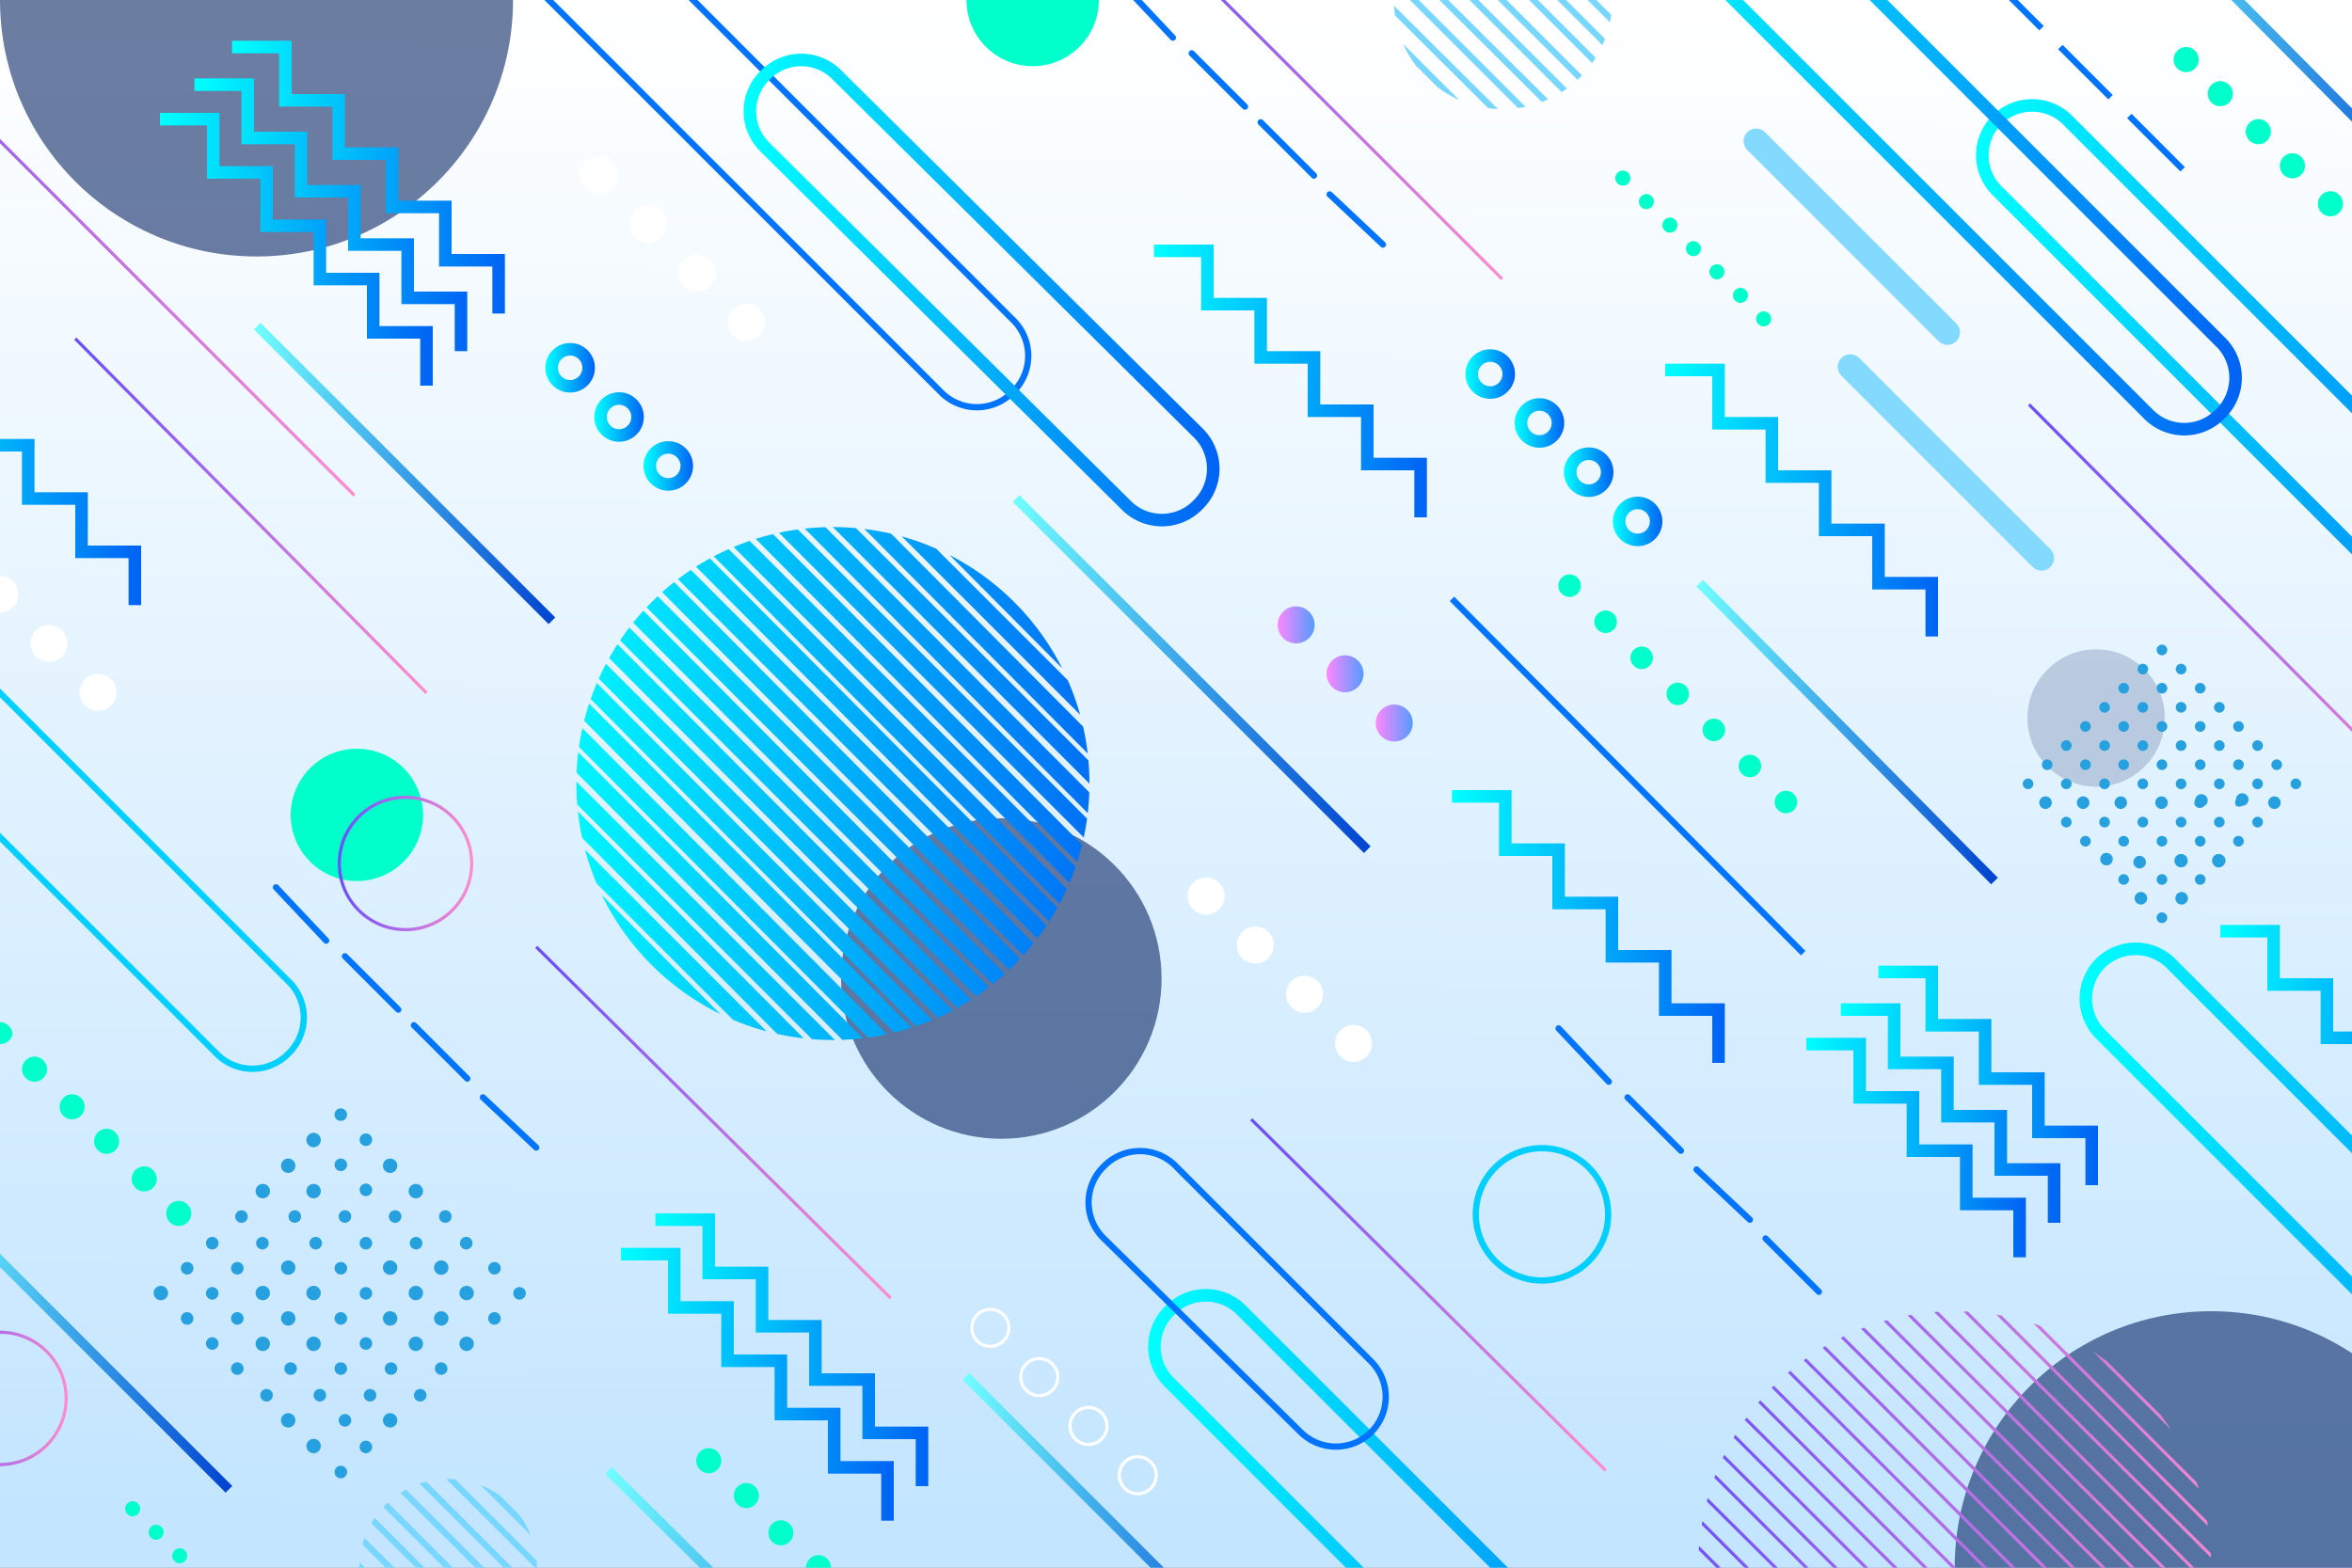 <svg xmlns="http://www.w3.org/2000/svg" xmlns:xlink="http://www.w3.org/1999/xlink" viewBox="0 0 750 500"><rect x="0" y="0" width="750" height="500" fill="#808080" stroke="none"/><defs><linearGradient id="a" x1="376.2" x2="373.8" y1="2.7" y2="488.5" gradientUnits="userSpaceOnUse"><stop offset="0" stop-color="#fff"/><stop offset="1" stop-color="#c3e5ff"/></linearGradient><linearGradient id="d" x1="171.8" x2="364" y1="129.2" y2="129.2" gradientUnits="userSpaceOnUse"><stop offset="0" stop-color="#0ff"/><stop offset="1" stop-color="#0063f4"/></linearGradient><linearGradient id="e" x1="171.8" x2="364" y1="138.7" y2="138.7" xlink:href="#d"/><linearGradient id="f" x1="171.8" x2="364" y1="148.1" y2="148.1" xlink:href="#d"/><linearGradient id="g" x1="171.8" x2="364" y1="157.6" y2="157.6" xlink:href="#d"/><linearGradient id="h" x1="171.8" x2="364" y1="167" y2="167" xlink:href="#d"/><linearGradient id="i" x1="171.8" x2="364" y1="176.4" y2="176.4" xlink:href="#d"/><linearGradient id="j" x1="171.8" x2="364" y1="185.9" y2="185.9" xlink:href="#d"/><linearGradient id="k" x1="171.8" x2="364" y1="195.3" y2="195.3" xlink:href="#d"/><linearGradient id="l" x1="171.8" x2="364" y1="204.8" y2="204.8" xlink:href="#d"/><linearGradient id="m" x1="171.8" x2="364" y1="214.2" y2="214.2" xlink:href="#d"/><linearGradient id="n" x1="171.8" x2="364" y1="223.7" y2="223.7" xlink:href="#d"/><linearGradient id="o" x1="171.8" x2="364" y1="233.1" y2="233.1" xlink:href="#d"/><linearGradient id="p" x1="171.8" x2="364" y1="242.6" y2="242.6" xlink:href="#d"/><linearGradient id="q" x1="171.8" x2="364" y1="252" y2="252" xlink:href="#d"/><linearGradient id="r" x1="171.8" x2="364" y1="261.4" y2="261.4" xlink:href="#d"/><linearGradient id="s" x1="171.8" x2="364" y1="270.9" y2="270.9" xlink:href="#d"/><linearGradient id="t" x1="171.8" x2="364" y1="280.4" y2="280.4" xlink:href="#d"/><linearGradient id="u" x1="171.8" x2="364" y1="289.8" y2="289.8" xlink:href="#d"/><linearGradient id="v" x1="171.8" x2="364" y1="299.2" y2="299.2" xlink:href="#d"/><linearGradient id="w" x1="171.8" x2="364" y1="308.7" y2="308.7" xlink:href="#d"/><linearGradient id="x" x1="171.8" x2="364" y1="318.1" y2="318.1" xlink:href="#d"/><linearGradient id="y" x1="171.8" x2="364" y1="327.6" y2="327.6" xlink:href="#d"/><linearGradient id="z" x1="171.8" x2="364" y1="337" y2="337" xlink:href="#d"/><linearGradient id="aa" x1="171.8" x2="364" y1="346.5" y2="346.5" xlink:href="#d"/><linearGradient id="ab" x1="171.8" x2="364" y1="355.9" y2="355.9" xlink:href="#d"/><linearGradient id="ac" x1="171.8" x2="364" y1="365.4" y2="365.4" xlink:href="#d"/><linearGradient id="ad" x1="171.8" x2="364" y1="374.8" y2="374.8" xlink:href="#d"/><linearGradient id="ah" x1="531" x2="720.3" y1="379.3" y2="379.3" gradientUnits="userSpaceOnUse"><stop offset="0" stop-color="#6a4eff"/><stop offset="1" stop-color="#ff8cce"/></linearGradient><linearGradient id="ai" x1="531" x2="720.3" y1="388.8" y2="388.8" xlink:href="#ah"/><linearGradient id="aj" x1="531" x2="720.3" y1="398.2" y2="398.2" xlink:href="#ah"/><linearGradient id="ak" x1="531" x2="720.3" y1="407.7" y2="407.7" xlink:href="#ah"/><linearGradient id="al" x1="531" x2="720.3" y1="417.1" y2="417.1" xlink:href="#ah"/><linearGradient id="am" x1="531" x2="720.3" y1="426.6" y2="426.6" xlink:href="#ah"/><linearGradient id="an" x1="531" x2="720.3" y1="436" y2="436" xlink:href="#ah"/><linearGradient id="ao" x1="531" x2="720.3" y1="445.4" y2="445.4" xlink:href="#ah"/><linearGradient id="ap" x1="531" x2="720.3" y1="454.9" y2="454.9" xlink:href="#ah"/><linearGradient id="aq" x1="531" x2="720.3" y1="464.3" y2="464.3" xlink:href="#ah"/><linearGradient id="ar" x1="531" x2="720.3" y1="473.8" y2="473.8" xlink:href="#ah"/><linearGradient id="as" x1="531" x2="720.3" y1="483.2" y2="483.2" xlink:href="#ah"/><linearGradient id="at" x1="531" x2="720.3" y1="492.7" y2="492.7" xlink:href="#ah"/><linearGradient id="au" x1="531" x2="720.3" y1="502.1" y2="502.1" xlink:href="#ah"/><linearGradient id="av" x1="531" x2="720.3" y1="511.6" y2="511.6" xlink:href="#ah"/><linearGradient id="aw" x1="531" x2="720.3" y1="521" y2="521" xlink:href="#ah"/><linearGradient id="ax" x1="531" x2="720.3" y1="530.5" y2="530.5" xlink:href="#ah"/><linearGradient id="ay" x1="531" x2="720.3" y1="539.9" y2="539.9" xlink:href="#ah"/><linearGradient id="az" x1="531" x2="720.3" y1="549.3" y2="549.3" xlink:href="#ah"/><linearGradient id="ba" x1="531" x2="720.3" y1="558.8" y2="558.8" xlink:href="#ah"/><linearGradient id="bb" x1="531" x2="720.3" y1="568.2" y2="568.2" xlink:href="#ah"/><linearGradient id="bc" x1="531" x2="720.3" y1="577.7" y2="577.7" xlink:href="#ah"/><linearGradient id="bd" x1="531" x2="720.3" y1="587.1" y2="587.1" xlink:href="#ah"/><linearGradient id="be" x1="74" x2="161" y1="56.9" y2="56.9" xlink:href="#d"/><linearGradient id="bf" x1="62.5" x2="149.5" y1="68.4" y2="68.4" xlink:href="#d"/><linearGradient id="bg" x1="51" x2="138" y1="79.9" y2="79.9" xlink:href="#d"/><linearGradient id="bh" x1="598.6" x2="668.6" y1="343.1" y2="343.1" xlink:href="#d"/><linearGradient id="bi" x1="587.1" x2="657.1" y1="354.6" y2="354.6" xlink:href="#d"/><linearGradient id="bj" x1="575.6" x2="645.6" y1="366.1" y2="366.1" xlink:href="#d"/><linearGradient id="bk" x1="209.1" x2="296.1" y1="430" y2="430" xlink:href="#d"/><linearGradient id="bl" x1="197.6" x2="284.6" y1="441.5" y2="441.5" xlink:href="#d"/><linearGradient id="bm" x1="463.1" x2="550.1" y1="295.5" y2="295.5" xlink:href="#d"/><linearGradient id="bn" x1="530.8" x2="617.8" y1="159.9" y2="159.9" xlink:href="#d"/><linearGradient id="bo" x1="-42.5" x2="44.5" y1="149.6" y2="149.6" xlink:href="#d"/><linearGradient id="bp" x1="707.5" x2="794.5" y1="338" y2="338" xlink:href="#d"/><linearGradient id="bq" x1="367.9" x2="454.9" y1="121.8" y2="121.8" xlink:href="#d"/><linearGradient id="br" x1="107.7" x2="150.8" y1="275.4" y2="275.4" xlink:href="#ah"/><linearGradient id="bs" x1="-21.6" x2="21.6" y1="446" y2="446" xlink:href="#ah"/><linearGradient id="bt" x1="366.6" x2="563.8" y1="509.6" y2="509.6" xlink:href="#d"/><linearGradient id="bu" x1="237.7" x2="388.3" y1="92.6" y2="92.6" xlink:href="#d"/><linearGradient id="bv" x1="629.9" x2="827.1" y1="129.8" y2="129.8" xlink:href="#d"/><linearGradient id="bw" x1="517.5" x2="714.7" y1="40" y2="40" xlink:href="#d"/><linearGradient id="bx" x1="662.9" x2="860.1" y1="398.7" y2="398.7" xlink:href="#d"/><linearGradient id="by" x1="-70.3" x2="113.1" y1="66.8" y2="66.8" xlink:href="#ah"/><linearGradient id="bz" x1="646.3" x2="790.1" y1="201" y2="201" xlink:href="#ah"/><linearGradient id="ca" x1="170.9" x2="284" y1="357.8" y2="357.8" xlink:href="#ah"/><linearGradient id="cb" x1="23.1" x2="136.3" y1="164.3" y2="164.3" xlink:href="#ah"/><linearGradient id="cc" x1="398.9" x2="512.1" y1="413" y2="413" xlink:href="#ah"/><linearGradient id="cd" x1="366.5" x2="479.6" y1="33.2" y2="33.2" xlink:href="#ah"/><linearGradient id="ce" x1="323.6" x2="436.1" y1="214.9" y2="214.9" gradientUnits="userSpaceOnUse"><stop offset="0" stop-color="#ff0ac8"/><stop offset="1" stop-color="#9da7ff"/></linearGradient><linearGradient id="cf" x1="322.5" x2="437.1" y1="214.9" y2="214.9" gradientUnits="userSpaceOnUse"><stop offset="0" stop-color="#72ffff"/><stop offset="1" stop-color="#0042d0"/></linearGradient><linearGradient id="cg" x1="467.4" x2="483.1" y1="119.3" y2="119.3" xlink:href="#d"/><linearGradient id="ch" x1="483" x2="498.8" y1="134.9" y2="134.9" xlink:href="#d"/><linearGradient id="ci" x1="498.7" x2="514.4" y1="150.6" y2="150.6" xlink:href="#d"/><linearGradient id="cj" x1="514.4" x2="530.1" y1="166.3" y2="166.3" xlink:href="#d"/><linearGradient id="ck" x1="173.9" x2="189.6" y1="117.3" y2="117.3" xlink:href="#d"/><linearGradient id="cl" x1="189.6" x2="205.3" y1="133" y2="133" xlink:href="#d"/><linearGradient id="cm" x1="205.2" x2="221" y1="148.6" y2="148.6" xlink:href="#d"/><linearGradient id="cn" x1="407.4" x2="419.1" y1="199.3" y2="199.3" gradientUnits="userSpaceOnUse"><stop offset="0" stop-color="#ff87ff"/><stop offset="1" stop-color="#549cff"/></linearGradient><linearGradient id="co" x1="423" x2="434.8" y1="214.9" y2="214.9" xlink:href="#cn"/><linearGradient id="cp" x1="438.7" x2="450.5" y1="230.6" y2="230.6" xlink:href="#cn"/><linearGradient id="cq" x1="194" x2="306.5" y1="525.1" y2="525.1" xlink:href="#ce"/><linearGradient id="cr" x1="193" x2="307.6" y1="525.1" y2="525.1" xlink:href="#cf"/><linearGradient id="cs" x1="671.5" x2="784" y1="14.6" y2="14.6" xlink:href="#ce"/><linearGradient id="ct" x1="670.4" x2="785" y1="14.6" y2="14.6" xlink:href="#cf"/><linearGradient id="cu" x1="81.5" x2="176.3" y1="150.9" y2="150.9" xlink:href="#ce"/><linearGradient id="cv" x1="80.5" x2="177.4" y1="150.9" y2="150.9" xlink:href="#cf"/><linearGradient id="cw" x1="308" x2="402.8" y1="486.4" y2="486.4" xlink:href="#ce"/><linearGradient id="cx" x1="306.9" x2="403.9" y1="486.4" y2="486.4" xlink:href="#cf"/><linearGradient id="cy" x1="-22" x2="72.8" y1="427.1" y2="427.1" xlink:href="#ce"/><linearGradient id="cz" x1="-23.1" x2="73.9" y1="427.1" y2="427.1" xlink:href="#cf"/><linearGradient id="da" x1="541.6" x2="636.4" y1="233.2" y2="233.2" xlink:href="#ce"/><linearGradient id="db" x1="540.5" x2="637.4" y1="233.2" y2="233.2" xlink:href="#cf"/><clipPath id="b"><path d="M0 0h750v500H0z" class="a"/></clipPath><clipPath id="c"><circle cx="265.6" cy="249.9" r="81.8" class="a"/></clipPath><clipPath id="ae"><circle cx="479.3" r="34.8" class="a"/></clipPath><clipPath id="af"><circle cx="142.9" cy="500" r="28.3" class="a"/></clipPath><clipPath id="ag"><circle cx="623.3" cy="500" r="81.8" class="a"/></clipPath><style>.a,.ah,.bv,.ca,.ch,.co,.da{fill:none}.d{fill:#0f2b68;opacity:.61}.ah,.bv,.ca,.co,.da{stroke-miterlimit:10}.ah{stroke:#78d6ff}.ah,.bv,.ca,.ch{stroke-width:2px}.bu{fill:#00ffca}.bv{stroke:#00cfff}.bz{fill:#27a0df}.ca,.ch{stroke:#0074ff}.ch,.co{stroke-linecap:round}.ch{stroke-linejoin:round}.co{stroke:#83d9ff;stroke-width:8px}.cp{fill:#fff}.da{stroke:#fff}</style></defs><path fill="url(#a)" d="M0 0h750v500H0z"/><g clip-path="url(#b)"><circle cx="319.3" cy="312.1" r="51.1" class="d"/><circle cx="705.1" cy="500" r="81.8" class="d"/><circle cx="81.8" r="81.8" class="d"/><g fill="none" stroke-miterlimit="10" stroke-width="5" clip-path="url(#c)"><path stroke="url(#d)" d="M174 35l188 189"/><path stroke="url(#e)" d="M174 44l188 189"/><path stroke="url(#f)" d="M174 54l188 188"/><path stroke="url(#g)" d="M174 63l188 189"/><path stroke="url(#h)" d="M174 73l188 188"/><path stroke="url(#i)" d="M174 82l188 189"/><path stroke="url(#j)" d="M174 92l188 188"/><path stroke="url(#k)" d="M174 101l188 189"/><path stroke="url(#l)" d="M174 111l188 188"/><path stroke="url(#m)" d="M174 120l188 189"/><path stroke="url(#n)" d="M174 129l188 189"/><path stroke="url(#o)" d="M174 139l188 188"/><path stroke="url(#p)" d="M174 148l188 189"/><path stroke="url(#q)" d="M174 158l188 188"/><path stroke="url(#r)" d="M174 167l188 189"/><path stroke="url(#s)" d="M174 177l188 188"/><path stroke="url(#t)" d="M174 186l188 189"/><path stroke="url(#u)" d="M174 196l188 188"/><path stroke="url(#v)" d="M174 205l188 189"/><path stroke="url(#w)" d="M174 214l188 189"/><path stroke="url(#x)" d="M174 224l188 189"/><path stroke="url(#y)" d="M174 233l188 189"/><path stroke="url(#z)" d="M174 243l188 188"/><path stroke="url(#aa)" d="M174 252l188 189"/><path stroke="url(#ab)" d="M174 262l188 188"/><path stroke="url(#ac)" d="M174 271l188 189"/><path stroke="url(#ad)" d="M174 281l188 188"/></g><g clip-path="url(#ae)"><path d="M387-187L576 2M387-177L576 11M387-168L576 21M387-158L576 30M387-149L576 40M387-139L576 49M387-130L576 59M387-120L576 68M387-111L576 78M387-102L576 87M387-92L576 97M387-83l189 189M387-73l189 188M387-64l189 189M387-54l189 188M387-45l189 189M387-35l189 188M387-26l189 189M387-17l189 189M387-7l189 189M387 2l189 189M387 12l189 188M387 21l189 189M387 31l189 188" class="ah"/></g><g clip-path="url(#af)"><path d="M51 285l189 189M51 294l189 189M51 304l189 189M51 313l189 189M51 323l189 188M51 332l189 189M51 342l189 188M51 351l189 189M51 361l189 188M51 370l189 189M51 379l189 189M51 389l189 189M51 398l189 189M51 408l189 189M51 417l189 189M51 427l189 188M51 436l189 189M51 446l189 188M51 455l189 189M51 465l189 188M51 474l189 189M51 483l189 189M51 493l189 189" class="ah"/></g><g fill="none" stroke-miterlimit="10" clip-path="url(#ag)"><path stroke="url(#ah)" d="M531 285l189 189"/><path stroke="url(#ai)" d="M531 294l189 189"/><path stroke="url(#aj)" d="M531 304l189 189"/><path stroke="url(#ak)" d="M531 313l189 189"/><path stroke="url(#al)" d="M531 323l189 188"/><path stroke="url(#am)" d="M531 332l189 189"/><path stroke="url(#an)" d="M531 342l189 188"/><path stroke="url(#ao)" d="M531 351l189 189"/><path stroke="url(#ap)" d="M531 361l189 188"/><path stroke="url(#aq)" d="M531 370l189 189"/><path stroke="url(#ar)" d="M531 379l189 189"/><path stroke="url(#as)" d="M531 389l189 189"/><path stroke="url(#at)" d="M531 398l189 189"/><path stroke="url(#au)" d="M531 408l189 189"/><path stroke="url(#av)" d="M531 417l189 189"/><path stroke="url(#aw)" d="M531 427l189 188"/><path stroke="url(#ax)" d="M531 436l189 189"/><path stroke="url(#ay)" d="M531 446l189 188"/><path stroke="url(#az)" d="M531 455l189 189"/><path stroke="url(#ba)" d="M531 465l189 188"/><path stroke="url(#bb)" d="M531 474l189 189"/><path stroke="url(#bc)" d="M531 483l189 189"/><path stroke="url(#bd)" d="M531 493l189 189"/></g><path fill="none" stroke="url(#be)" stroke-miterlimit="10" stroke-width="4" d="M159 100V83h-17V66h-17V49h-17V32H91V15H74"/><path fill="none" stroke="url(#bf)" stroke-miterlimit="10" stroke-width="4" d="M147 112V95h-17V78h-17V61H96V44H79V27H62"/><path fill="none" stroke="url(#bg)" stroke-miterlimit="10" stroke-width="4" d="M136 123v-17h-17V89h-17V72H85V55H68V38H51"/><path fill="none" stroke="url(#bh)" stroke-miterlimit="10" stroke-width="4" d="M667 378v-17h-17v-17h-17v-17h-17v-17h-17"/><path fill="none" stroke="url(#bi)" stroke-miterlimit="10" stroke-width="4" d="M655 390v-17h-17v-17h-17v-17h-17v-17h-17"/><path fill="none" stroke="url(#bj)" stroke-miterlimit="10" stroke-width="4" d="M644 401v-17h-17v-17h-17v-17h-17v-17h-17"/><path fill="none" stroke="url(#bk)" stroke-miterlimit="10" stroke-width="4" d="M294 474v-17h-17v-17h-17v-17h-17v-17h-17v-17h-17"/><path fill="none" stroke="url(#bl)" stroke-miterlimit="10" stroke-width="4" d="M283 485v-17h-17v-17h-17v-17h-17v-17h-17v-17h-17"/><path fill="none" stroke="url(#bm)" stroke-miterlimit="10" stroke-width="4" d="M548 339v-17h-17v-17h-17v-17h-17v-17h-17v-17h-17"/><path fill="none" stroke="url(#bn)" stroke-miterlimit="10" stroke-width="4" d="M616 203v-17h-17v-17h-17v-17h-17v-17h-17v-17h-17"/><path fill="none" stroke="url(#bo)" stroke-miterlimit="10" stroke-width="4" d="M43 193v-17H26v-17H9v-17H-9v-17h-17v-17h-17"/><path fill="none" stroke="url(#bp)" stroke-miterlimit="10" stroke-width="4" d="M793 382v-17h-17v-17h-17v-17h-17v-17h-17v-17h-17"/><path fill="none" stroke="url(#bq)" stroke-miterlimit="10" stroke-width="4" d="M453 165v-17h-17v-17h-17v-17h-17V97h-17V80h-17"/><circle cx="113.8" cy="259.9" r="21.1" class="bu"/><circle cx="329.3" r="21.1" class="bu"/><circle cx="500.5" cy="186.8" r="3.6" class="bu"/><circle cx="512" cy="198.3" r="3.6" class="bu"/><circle cx="523.5" cy="209.8" r="3.6" class="bu"/><circle cx="535" cy="221.3" r="3.6" class="bu"/><circle cx="546.5" cy="232.8" r="3.6" class="bu"/><circle cx="558" cy="244.3" r="3.6" class="bu"/><circle cx="569.5" cy="255.8" r="3.6" class="bu"/><path d="M4 330a4 4 0 01-4 3 4 4 0 01-4-3 4 4 0 014-4 4 4 0 014 4zM15 341a4 4 0 11-4-4 4 4 0 014 4zM27 353a4 4 0 11-4-4 4 4 0 014 4zM38 364a4 4 0 11-4-4 4 4 0 014 4zM50 376a4 4 0 11-4-4 4 4 0 014 4zM61 387a4 4 0 11-4-4 4 4 0 014 4zM230 466a4 4 0 11-3-4 4 4 0 013 4zM242 477a4 4 0 11-4-4 4 4 0 014 4zM253 489a4 4 0 11-3-4 4 4 0 013 4zM265 500a4 4 0 11-4-4 4 4 0 014 4zM701 18a4 4 0 11-4-3 4 4 0 014 3zM712 30a4 4 0 11-3-4 4 4 0 013 4zM724 41a4 4 0 11-4-3 4 4 0 014 3zM735 53a4 4 0 11-3-4 4 4 0 013 4zM747 64a4 4 0 11-4-3 4 4 0 014 3z" class="bu"/><circle cx="517.5" cy="56.8" r="2.4" class="bu"/><circle cx="525" cy="64.3" r="2.4" class="bu"/><circle cx="532.5" cy="71.8" r="2.4" class="bu"/><circle cx="540" cy="79.3" r="2.4" class="bu"/><circle cx="547.5" cy="86.7" r="2.4" class="bu"/><circle cx="555" cy="94.2" r="2.4" class="bu"/><circle cx="562.4" cy="101.7" r="2.4" class="bu"/><circle cx="42.3" cy="481.2" r="2.4" class="bu"/><circle cx="49.8" cy="488.7" r="2.4" class="bu"/><circle cx="57.3" cy="496.2" r="2.4" class="bu"/><circle cx="491.7" cy="387.3" r="21.1" class="bv"/><circle cx="668.4" cy="229" r="21.9" fill="#0f2b68" opacity=".2"/><circle cx="129.3" cy="275.4" r="21.1" fill="none" stroke="url(#br)" stroke-miterlimit="10"/><circle cy="446" r="21.1" fill="none" stroke="url(#bs)" stroke-miterlimit="10"/><circle cx="689.4" cy="207.3" r="1.7" class="bz"/><circle cx="695.5" cy="213.4" r="1.7" class="bz"/><circle cx="701.6" cy="219.5" r="1.7" class="bz"/><circle cx="707.7" cy="225.6" r="1.7" class="bz"/><circle cx="713.8" cy="231.7" r="1.7" class="bz"/><circle cx="719.9" cy="237.8" r="1.7" class="bz"/><circle cx="726" cy="243.9" r="1.7" class="bz"/><circle cx="732.1" cy="250" r="1.7" class="bz"/><circle cx="683.3" cy="213.4" r="1.7" class="bz"/><circle cx="689.4" cy="219.5" r="1.7" class="bz"/><circle cx="695.5" cy="225.6" r="1.7" class="bz"/><circle cx="701.6" cy="231.7" r="1.7" class="bz"/><circle cx="707.7" cy="237.8" r="1.7" class="bz"/><circle cx="713.8" cy="243.9" r="1.7" class="bz"/><circle cx="719.9" cy="250" r="1.7" class="bz"/><path d="M727 257a2 2 0 110-2 2 2 0 010 2z" class="bz"/><circle cx="677.2" cy="219.5" r="1.7" class="bz"/><circle cx="683.3" cy="225.6" r="1.7" class="bz"/><circle cx="689.4" cy="231.7" r="1.7" class="bz"/><circle cx="695.5" cy="237.8" r="1.7" class="bz"/><circle cx="701.6" cy="243.9" r="1.7" class="bz"/><circle cx="707.7" cy="250" r="1.7" class="bz"/><path d="M715 257a2 2 0 01-2 0 2 2 0 010-2 2 2 0 112 2z" class="bz"/><circle cx="719.9" cy="262.2" r="1.7" class="bz"/><circle cx="671.1" cy="225.6" r="1.7" class="bz"/><circle cx="677.2" cy="231.7" r="1.7" class="bz"/><circle cx="683.3" cy="237.8" r="1.7" class="bz"/><circle cx="689.4" cy="243.9" r="1.7" class="bz"/><circle cx="695.5" cy="250" r="1.7" class="bz"/><path d="M703 257a2 2 0 01-3 0 2 2 0 010-2 2 2 0 113 2z" class="bz"/><circle cx="707.7" cy="262.2" r="1.7" class="bz"/><circle cx="713.8" cy="268.3" r="1.7" class="bz"/><circle cx="665" cy="231.7" r="1.7" class="bz"/><circle cx="671.1" cy="237.8" r="1.7" class="bz"/><circle cx="677.2" cy="243.9" r="1.7" class="bz"/><circle cx="683.3" cy="250" r="1.7" class="bz"/><path d="M691 257a2 2 0 110-2 2 2 0 010 2z" class="bz"/><circle cx="695.5" cy="262.2" r="1.7" class="bz"/><circle cx="701.6" cy="268.3" r="1.7" class="bz"/><path d="M709 276a2 2 0 01-3 0 2 2 0 113-3 2 2 0 010 3z" class="bz"/><circle cx="658.9" cy="237.8" r="1.7" class="bz"/><circle cx="665" cy="243.9" r="1.7" class="bz"/><circle cx="671.1" cy="250" r="1.7" class="bz"/><path d="M678 257a2 2 0 110-2 2 2 0 010 2z" class="bz"/><circle cx="683.3" cy="262.2" r="1.7" class="bz"/><circle cx="689.4" cy="268.3" r="1.7" class="bz"/><path d="M697 276a2 2 0 01-3-3 2 2 0 113 3z" class="bz"/><circle cx="701.6" cy="280.5" r="1.7" class="bz"/><circle cx="652.8" cy="243.9" r="1.7" class="bz"/><circle cx="658.9" cy="250" r="1.7" class="bz"/><path d="M666 257a2 2 0 110-2 2 2 0 010 2z" class="bz"/><circle cx="671.1" cy="262.2" r="1.7" class="bz"/><circle cx="677.2" cy="268.3" r="1.7" class="bz"/><path d="M684 276a2 2 0 11-2-3 2 2 0 012 3z" class="bz"/><circle cx="689.4" cy="280.5" r="1.7" class="bz"/><path d="M697 288a2 2 0 110-3 2 2 0 010 3z" class="bz"/><circle cx="646.7" cy="250" r="1.7" class="bz"/><path d="M654 257a2 2 0 110-2 2 2 0 010 2z" class="bz"/><circle cx="658.9" cy="262.2" r="1.7" class="bz"/><circle cx="665" cy="268.3" r="1.7" class="bz"/><path d="M672 276a2 2 0 01-2-3 2 2 0 112 3z" class="bz"/><circle cx="677.2" cy="280.5" r="1.7" class="bz"/><path d="M684 288a2 2 0 110-3 2 2 0 010 3z" class="bz"/><circle cx="689.4" cy="292.7" r="1.7" class="bz"/><path d="M110 357a2 2 0 110-3 2 2 0 010 3zM118 365a2 2 0 110-3 2 2 0 010 3z" class="bz"/><circle cx="124.4" cy="371.8" r="2.3" class="bz"/><circle cx="132.6" cy="379.9" r="2.3" class="bz"/><path d="M142 390a2 2 0 110-4 2 2 0 010 4zM150 398a2 2 0 110-3 2 2 0 010 3zM159 406a2 2 0 110-3 2 2 0 010 3zM167 414a2 2 0 110-3 2 2 0 010 3z" class="bz"/><circle cx="100" cy="363.6" r="2.3" class="bz"/><path d="M110 373a2 2 0 110-3 2 2 0 010 3zM118 381a2 2 0 110-3 2 2 0 010 3zM126 390a2 2 0 110-4 2 2 0 010 4zM134 398a2 2 0 110-3 2 2 0 010 3z" class="bz"/><circle cx="140.7" cy="404.3" r="2.3" class="bz"/><circle cx="148.8" cy="412.4" r="2.3" class="bz"/><path d="M159 422a2 2 0 110-3 2 2 0 010 3z" class="bz"/><circle cx="91.9" cy="371.8" r="2.3" class="bz"/><circle cx="100" cy="379.9" r="2.3" class="bz"/><path d="M110 390a2 2 0 110-4 2 2 0 010 4zM118 398a2 2 0 110-3 2 2 0 010 3z" class="bz"/><circle cx="124.4" cy="404.3" r="2.3" class="bz"/><circle cx="132.6" cy="412.4" r="2.3" class="bz"/><circle cx="140.7" cy="420.5" r="2.3" class="bz"/><circle cx="148.8" cy="428.6" r="2.3" class="bz"/><circle cx="83.8" cy="379.9" r="2.3" class="bz"/><path d="M94 390a2 2 0 110-4 2 2 0 010 4zM102 398a2 2 0 110-3 2 2 0 010 3zM110 406a2 2 0 110-3 2 2 0 010 3zM118 414a2 2 0 110-3 2 2 0 010 3z" class="bz"/><circle cx="124.4" cy="420.5" r="2.3" class="bz"/><circle cx="132.6" cy="428.6" r="2.3" class="bz"/><path d="M142 438a2 2 0 110-3 2 2 0 010 3zM77 390a2 2 0 110-4 2 2 0 010 4zM85 398a2 2 0 110-3 2 2 0 010 3z" class="bz"/><circle cx="91.9" cy="404.3" r="2.3" class="bz"/><circle cx="100" cy="412.4" r="2.3" class="bz"/><path d="M110 422a2 2 0 110-3 2 2 0 010 3zM118 430a2 2 0 110-3 2 2 0 010 3zM126 438a2 2 0 110-3 2 2 0 010 3zM134 447a2 2 0 110-4 2 2 0 010 4zM69 398a2 2 0 110-3 2 2 0 010 3zM77 406a2 2 0 110-3 2 2 0 010 3z" class="bz"/><circle cx="83.8" cy="412.4" r="2.3" class="bz"/><circle cx="91.9" cy="420.5" r="2.3" class="bz"/><circle cx="100" cy="428.6" r="2.3" class="bz"/><path d="M110 438a2 2 0 110-3 2 2 0 010 3zM118 447a2 2 0 110-4 2 2 0 010 4z" class="bz"/><circle cx="124.4" cy="453" r="2.3" class="bz"/><path d="M61 406a2 2 0 110-3 2 2 0 010 3zM69 414a2 2 0 110-3 2 2 0 010 3zM77 422a2 2 0 110-3 2 2 0 010 3z" class="bz"/><circle cx="83.8" cy="428.6" r="2.3" class="bz"/><path d="M94 438a2 2 0 110-3 2 2 0 010 3zM102 447a2 2 0 110-4 2 2 0 010 4zM110 455a2 2 0 110-4 2 2 0 010 4zM118 463a2 2 0 110-3 2 2 0 010 3z" class="bz"/><circle cx="51.3" cy="412.4" r="2.3" class="bz"/><path d="M61 422a2 2 0 110-3 2 2 0 010 3zM69 430a2 2 0 110-3 2 2 0 010 3zM77 438a2 2 0 110-3 2 2 0 010 3zM85 447a2 2 0 110-4 2 2 0 010 4z" class="bz"/><circle cx="91.9" cy="453" r="2.3" class="bz"/><circle cx="100" cy="461.2" r="2.3" class="bz"/><path d="M110 471a2 2 0 110-3 2 2 0 010 3z" class="bz"/><path d="M323 125a16 16 0 01-23 0L139-36a16 16 0 010-23 16 16 0 0123 0l161 161a16 16 0 010 23z" class="ca"/><path fill="none" stroke="url(#bt)" stroke-miterlimit="10" stroke-width="4" d="M557 602h0a16 16 0 01-23 0L373 441a16 16 0 010-23h0a16 16 0 0123 0l161 161a16 16 0 010 23z"/><path fill="none" stroke="url(#bu)" stroke-miterlimit="10" stroke-width="4" d="M382 161h0a16 16 0 01-23 0L244 47a16 16 0 010-23h0a16 16 0 0123 0l115 114a16 16 0 010 23z"/><path fill="none" stroke="url(#bv)" stroke-miterlimit="10" stroke-width="4" d="M820 222h0a16 16 0 01-22 0L637 61a16 16 0 010-23h0a16 16 0 0122 0l161 161a16 16 0 010 23z"/><path fill="none" stroke="url(#bw)" stroke-miterlimit="10" stroke-width="4" d="M708 132h0a16 16 0 01-23 0L524-29a16 16 0 010-23h0a16 16 0 0123 0l161 161a16 16 0 010 23z"/><path d="M92 336a16 16 0 01-23 0L-92 175a16 16 0 010-23 16 16 0 0123 0L92 313a16 16 0 010 23z" class="bv"/><path fill="none" stroke="url(#bx)" stroke-miterlimit="10" stroke-width="4" d="M853 491h0a16 16 0 01-22 0L670 330a16 16 0 010-23h0a16 16 0 0122 0l161 161a16 16 0 010 23z"/><path d="M437 457a16 16 0 01-22 0l-63-62a16 16 0 010-23 16 16 0 0123 0l62 62a16 16 0 010 23z" class="ca"/><path fill="none" stroke="url(#by)" stroke-miterlimit="10" d="M-70-25l183 183"/><path d="M463 191l112 113" class="ca"/><path d="M563 395l17 17M541 373l17 16M519 350l17 17M497 328l16 17M154 350l17 16M132 327l17 17M110 305l17 17M88 283l16 17M424 62l17 16M402 39l17 17M380 17l17 17M358-5l16 17" class="ch"/><path d="M679 37l17 17M657 15l16 16M634-8l17 17" class="ca"/><path fill="none" stroke="url(#bz)" stroke-miterlimit="10" d="M647 129l143 144"/><path fill="none" stroke="url(#ca)" stroke-miterlimit="10" d="M171 302l113 112"/><path fill="none" stroke="url(#cb)" stroke-miterlimit="10" d="M24 108l112 113"/><path fill="none" stroke="url(#cc)" stroke-miterlimit="10" d="M399 357l113 112"/><path fill="none" stroke="url(#cd)" stroke-miterlimit="10" d="M367-23L479 89"/><path fill="url(#ce)" stroke="url(#cf)" stroke-miterlimit="10" stroke-width="3" d="M324 159l112 112"/><path d="M590 117l61 61M560 45l61 61" class="co"/><circle cx="384.6" cy="285.8" r="5.9" class="cp"/><circle cx="400.3" cy="301.4" r="5.9" class="cp"/><circle cx="416" cy="317.1" r="5.9" class="cp"/><circle cx="431.6" cy="332.8" r="5.9" class="cp"/><circle cx="475.2" cy="119.3" r="5.9" fill="none" stroke="url(#cg)" stroke-miterlimit="10" stroke-width="4"/><circle cx="490.9" cy="134.9" r="5.9" fill="none" stroke="url(#ch)" stroke-miterlimit="10" stroke-width="4"/><circle cx="506.6" cy="150.6" r="5.9" fill="none" stroke="url(#ci)" stroke-miterlimit="10" stroke-width="4"/><circle cx="522.2" cy="166.3" r="5.9" fill="none" stroke="url(#cj)" stroke-miterlimit="10" stroke-width="4"/><circle cx="191" cy="55.8" r="5.9" class="cp"/><circle cx="206.7" cy="71.4" r="5.9" class="cp"/><circle cx="222.3" cy="87.1" r="5.9" class="cp"/><circle cx="238" cy="102.8" r="5.9" class="cp"/><circle cx="181.8" cy="117.3" r="5.9" fill="none" stroke="url(#ck)" stroke-miterlimit="10" stroke-width="4"/><circle cx="197.4" cy="133" r="5.9" fill="none" stroke="url(#cl)" stroke-miterlimit="10" stroke-width="4"/><circle cx="213.1" cy="148.6" r="5.9" fill="none" stroke="url(#cm)" stroke-miterlimit="10" stroke-width="4"/><circle cx="413.3" cy="199.3" r="5.9" fill="url(#cn)"/><circle cx="428.9" cy="214.9" r="5.9" fill="url(#co)"/><circle cx="444.6" cy="230.6" r="5.9" fill="url(#cp)"/><circle cx="-.1" cy="189.5" r="5.9" class="cp"/><circle cx="15.6" cy="205.2" r="5.9" class="cp"/><circle cx="31.3" cy="220.8" r="5.9" class="cp"/><circle cx="315.8" cy="423.5" r="5.9" class="da"/><circle cx="331.4" cy="439.2" r="5.9" class="da"/><circle cx="347.1" cy="454.8" r="5.9" class="da"/><circle cx="362.8" cy="470.5" r="5.9" class="da"/><path fill="url(#cq)" stroke="url(#cr)" stroke-miterlimit="10" stroke-width="3" d="M194 469l113 112"/><path fill="url(#cs)" stroke="url(#ct)" stroke-miterlimit="10" stroke-width="3" d="M672-42L784 71"/><path fill="url(#cu)" stroke="url(#cv)" stroke-miterlimit="10" stroke-width="3" d="M82 104l94 94"/><path fill="url(#cw)" stroke="url(#cx)" stroke-miterlimit="10" stroke-width="3" d="M308 439l95 95"/><path fill="url(#cy)" stroke="url(#cz)" stroke-miterlimit="10" stroke-width="3" d="M-22 380l95 95"/><path fill="url(#da)" stroke="url(#db)" stroke-miterlimit="10" stroke-width="3" d="M542 186l94 95"/></g></svg>